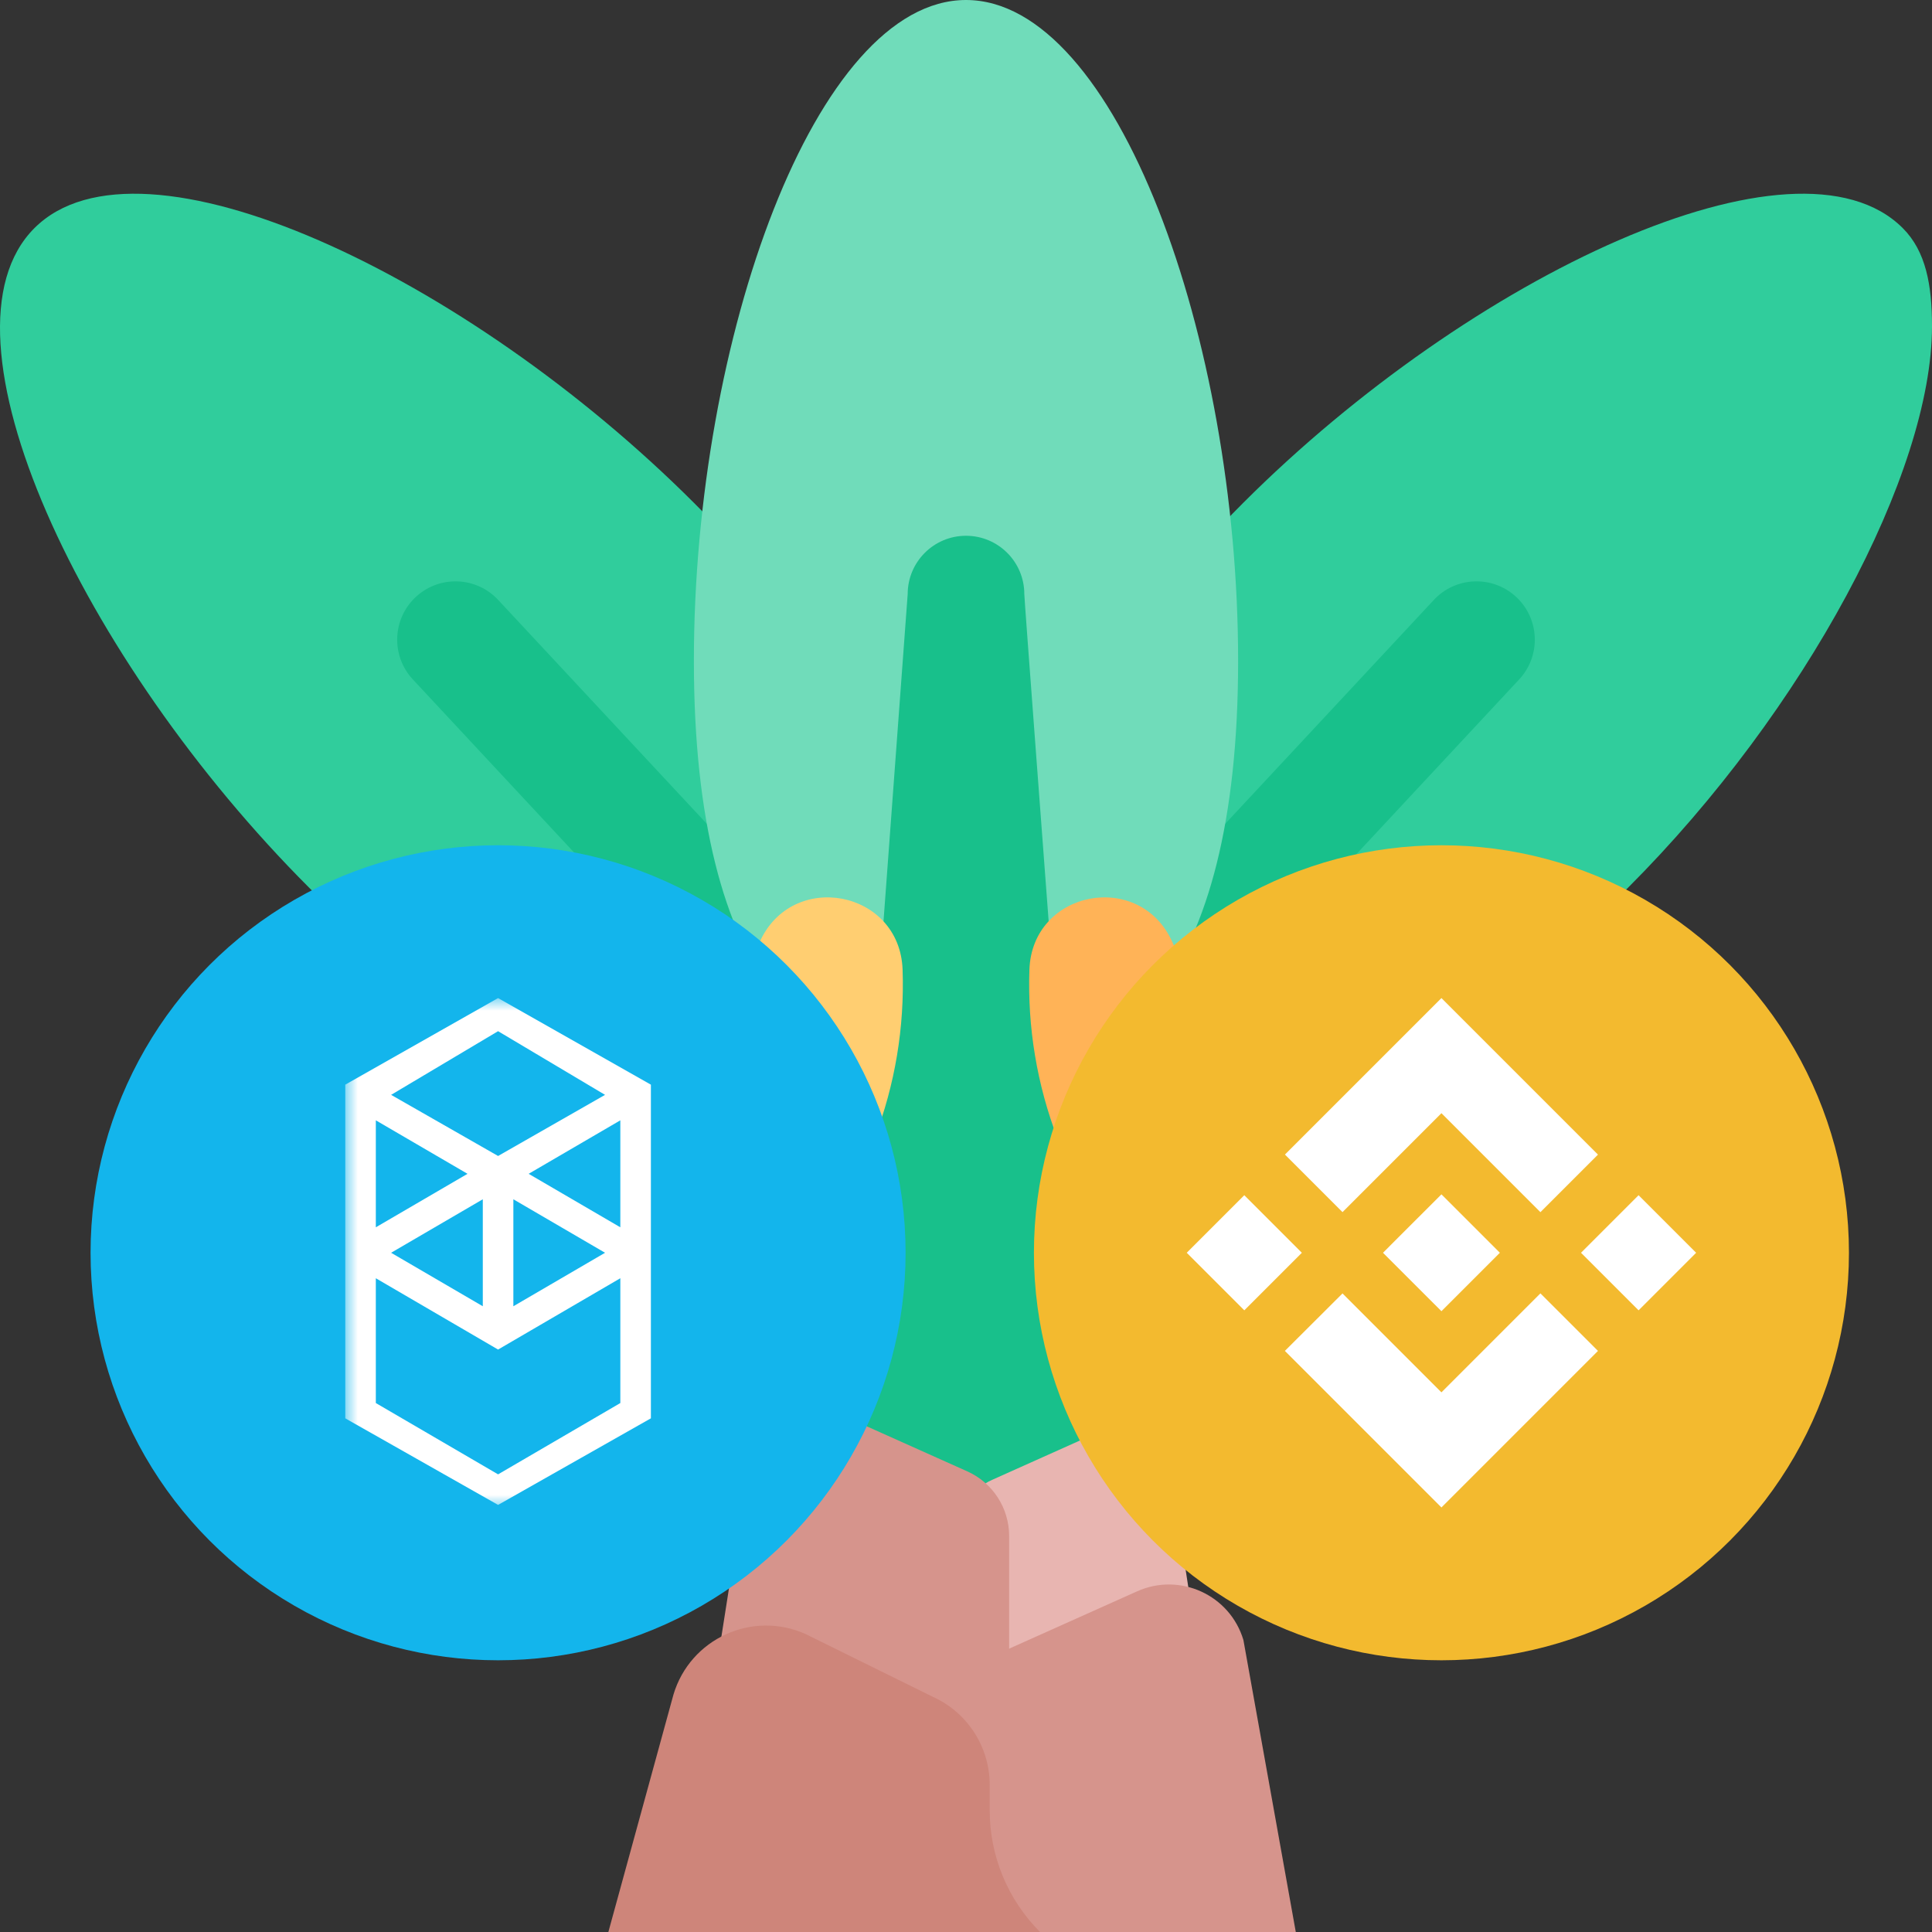 <?xml version="1.0" encoding="UTF-8" standalone="no"?>
<svg
   xmlns:dc="http://purl.org/dc/elements/1.1/"
   xmlns:cc="http://creativecommons.org/ns#"
   xmlns:rdf="http://www.w3.org/1999/02/22-rdf-syntax-ns#"
   xmlns:svg="http://www.w3.org/2000/svg"
   xmlns="http://www.w3.org/2000/svg"
   xmlns:xlink="http://www.w3.org/1999/xlink"
   xmlns:sodipodi="http://sodipodi.sourceforge.net/DTD/sodipodi-0.dtd"
   xmlns:inkscape="http://www.inkscape.org/namespaces/inkscape"
   width="512"
   height="512"
   viewBox="0 0 497 497"
   id="Capa_1"
   overflow="hidden"
   version="1.1"
   sodipodi:docname="ftm-bnb.svg"
   inkscape:version="1.0.2 (e86c870879, 2021-01-15)">
  <rect x="0" y="0" width="497" height="497" fill="#333333" stroke="none"/>
  <defs
     id="defs982">
    <clipPath
       id="clip0">
      <rect
         x="87"
         y="109"
         width="502"
         height="502"
         id="rect1632" />
    </clipPath>
    <clipPath
       id="clip1">
      <rect
         x="154"
         y="180"
         width="331"
         height="331"
         id="rect1635" />
    </clipPath>
    <clipPath
       id="clip2">
      <rect
         x="154"
         y="180"
         width="331"
         height="331"
         id="rect1638" />
    </clipPath>
    <clipPath
       id="clip3">
      <rect
         x="154"
         y="180"
         width="331"
         height="331"
         id="rect1641" />
    </clipPath>
    <clipPath
       id="SVGID_2_">
      <use
         xlink:href="#SVGID_1_"
         style="overflow:visible"
         id="use879"
         x="0"
         y="0"
         width="100%"
         height="100%" />
    </clipPath>
    <linearGradient
       id="SVGID_3_"
       gradientUnits="userSpaceOnUse"
       x1="20.644"
       y1="1011.506"
       x2="24.333"
       y2="998.839"
       gradientTransform="matrix(1,0,0,-1,-12,1012)">
      <stop
         offset="0"
         style="stop-color:#03B8FF"
         id="stop882" />
      <stop
         offset="1"
         style="stop-color:#FA52A0"
         id="stop884" />
    </linearGradient>
    <linearGradient
       id="SVGID_4_"
       gradientUnits="userSpaceOnUse"
       x1="23.682"
       y1="1012.39"
       x2="27.371"
       y2="999.724"
       gradientTransform="matrix(1,0,0,-1,-12,1012)">
      <stop
         offset="0"
         style="stop-color:#03B8FF"
         id="stop889" />
      <stop
         offset="1"
         style="stop-color:#FA52A0"
         id="stop891" />
    </linearGradient>
    <linearGradient
       id="SVGID_5_"
       gradientUnits="userSpaceOnUse"
       x1="17.616"
       y1="1010.624"
       x2="21.305"
       y2="997.958"
       gradientTransform="matrix(1,0,0,-1,-12,1012)">
      <stop
         offset="0"
         style="stop-color:#03B8FF"
         id="stop896" />
      <stop
         offset="1"
         style="stop-color:#FA52A0"
         id="stop898" />
    </linearGradient>
    <rect
       id="rect928"
       width="24"
       height="24"
       x="0"
       y="0" />
    <clipPath
       id="SVGID_2_-0">
      <use
         xlink:href="#SVGID_1_"
         style="overflow:visible"
         id="use879-8"
         x="0"
         y="0"
         width="100%"
         height="100%" />
    </clipPath>
    <rect
       id="rect928-2"
       width="24"
       height="24"
       x="0"
       y="0" />
    <clipPath
       id="SVGID_2_-1">
      <use
         xlink:href="#SVGID_1_"
         style="overflow:visible"
         id="use879-7"
         x="0"
         y="0"
         width="100%"
         height="100%" />
    </clipPath>
    <rect
       id="rect928-8"
       width="24"
       height="24"
       x="0"
       y="0" />
    <rect
       id="SVGID_1_"
       width="24"
       height="24" />
    <linearGradient
       id="paint0_linear"
       x1="45"
       y1="0"
       x2="45"
       y2="90"
       gradientUnits="userSpaceOnUse">
      <stop
         stop-color="#54DADE"
         id="stop1627" />
      <stop
         offset="0.762"
         stop-color="#24C7D6"
         id="stop1629" />
    </linearGradient>
    <linearGradient
       id="paint1_linear"
       x1="38.762"
       y1="24.07"
       x2="38.762"
       y2="51.895"
       gradientUnits="userSpaceOnUse">
      <stop
         stop-color="#9F4A08"
         id="stop1632" />
      <stop
         offset="0.37"
         stop-color="#7D3900"
         id="stop1634" />
      <stop
         offset="1"
         stop-color="#8D4104"
         id="stop1636" />
    </linearGradient>
    <style
       id="style911">.cls-1{fill:url(#Unbenannter_Verlauf_34);}</style>
    <linearGradient
       id="Unbenannter_Verlauf_34"
       x1="54.91"
       y1="6.11"
       x2="54.91"
       y2="107.66"
       gradientUnits="userSpaceOnUse">
      <stop
         offset="0.3"
         stop-color="#efe149"
         id="stop913" />
      <stop
         offset="0.38"
         stop-color="#efdc47"
         id="stop915" />
      <stop
         offset="0.48"
         stop-color="#f0cd42"
         id="stop917" />
      <stop
         offset="0.59"
         stop-color="#f2b43a"
         id="stop919" />
      <stop
         offset="0.7"
         stop-color="#f5922f"
         id="stop921" />
      <stop
         offset="0.82"
         stop-color="#f86621"
         id="stop923" />
      <stop
         offset="0.94"
         stop-color="#fc310f"
         id="stop925" />
      <stop
         offset="1"
         stop-color="#fe1406"
         id="stop927" />
    </linearGradient>
    <rect
       id="SVGID_1_-7"
       width="800"
       height="800" />
    <style
       id="style1594">.cls-1{fill:#02a6c2;}.cls-2{fill:#5fcade;}.cls-3{fill:#abebf4;}</style>
    <style
       id="style1627">.cls-1{fill:#fff;fill-rule:evenodd;}.cls-2{fill:#13b5ec;}.cls-3{mask:url(#mask);}</style>
    <mask
       id="mask"
       x="10"
       y="6"
       width="93.1"
       height="20"
       maskUnits="userSpaceOnUse">
      <g
         id="a">
        <path
           class="cls-1"
           d="M10,6h93.1V26H10Z"
           id="path1629" />
      </g>
    </mask>
  </defs>
  <sodipodi:namedview
     pagecolor="#ffffff"
     bordercolor="#666666"
     borderopacity="1"
     objecttolerance="10"
     gridtolerance="10"
     guidetolerance="10"
     inkscape:pageopacity="0"
     inkscape:pageshadow="2"
     inkscape:window-width="1920"
     inkscape:window-height="1001"
     id="namedview980"
     showgrid="false"
     inkscape:zoom="0.5731432"
     inkscape:cx="338.13222"
     inkscape:cy="458.65799"
     inkscape:window-x="2391"
     inkscape:window-y="170"
     inkscape:window-maximized="1"
     inkscape:current-layer="Capa_1"
     inkscape:document-rotation="0" />
  <g
     id="g977">
    <g
       id="g965">
      <path
         d="M130.036 232.669C113.048 240.59 95.322 244.983 77.68 246.151 59.392 247.361 55.293 272.261 72.287 279.126 96.704 288.989 124.99 289.086 150.744 277.077Z"
         fill="#FFB357"
         id="path935" />
      <path
         d="M419.32 246.151C401.678 244.983 383.951 240.59 366.964 232.669L346.256 277.077C372.01 289.086 400.295 288.989 424.713 279.126 441.707 272.262 437.609 247.362 419.32 246.151Z"
         fill="#FFCE71"
         id="path937" />
      <path
         d="M178.556 129.396C237.135 187.975 234.177 229.339 206.84 256.675 179.503 284.011 138.139 286.969 79.561 228.391 20.983 169.813-18.486 86.022 8.851 58.685 36.188 31.348 119.978 70.817 178.556 129.396Z"
         fill="#30CD9C"
         id="path939" />
      <path
         d="M319.777 129.396C261.198 187.975 264.156 229.339 291.493 256.675 318.83 284.011 360.194 286.969 418.772 228.391 464.517 182.645 497 121.526 497 83.921 497 73.416 495.471 64.674 489.482 58.685 462.146 31.348 378.355 70.817 319.777 129.396Z"
         fill="#30CD9C"
         id="path941" />
      <g
         fill="#18C08B"
         id="g947">
        <path
           d="M389.92 153.458C383.794 147.882 374.306 148.328 368.731 154.456L291.727 237.095 312.964 258.332 390.919 174.648C396.494 168.521 396.047 159.034 389.92 153.458Z"
           id="path943" />
        <path
           d="M107.08 153.458C100.953 159.034 100.506 168.52 106.082 174.647L184.037 258.331 205.274 237.094 128.27 154.455C122.694 148.328 113.206 147.882 107.08 153.458Z"
           id="path945" />
      </g>
      <path
         d="M318.5 170C318.5 252.843 287.16 280 248.5 280 209.84 280 178.5 252.843 178.5 170 178.5 87.157 209.84 0 248.5 0 287.16 0 318.5 87.157 318.5 170Z"
         fill="#70DCBA"
         id="path949" />
      <path
         d="M263.5 152.826C263.5 144.542 256.784 137.826 248.5 137.826 240.216 137.826 233.5 144.542 233.5 152.826L213.5 423.383 283.5 423.383C283.5 417.185 263.5 155.274 263.5 152.826Z"
         fill="#18C08B"
         id="path951" />
      <g
         id="g963">
        <g
           id="g957">
          <path
             d="M255.183 380.704 280.763 369.244C288.98 365.563 298.56 369.953 301.137 378.58L311.177 444.156 246.372 444.156 246.372 394.305C246.373 388.432 249.823 383.106 255.183 380.704Z"
             fill="#E8B5B1"
             id="path953" />
          <path
             d="M248.827 378.5 217.555 364.49C207.203 359.853 194.206 365.608 192.272 378.382L180.373 454.157 259.598 454.157 259.598 395.129C259.598 387.947 255.38 381.436 248.827 378.5Z"
             fill="#D6948C"
             id="path955" />
        </g>
        <path
           d="M258.196 424.739 292.523 409.36C303.55 404.42 316.406 410.311 319.863 421.888L333.336 497 246.372 497 246.372 442.991C246.373 435.109 251.002 427.962 258.196 424.739Z"
           fill="#D6948C"
           id="path959" />
        <path
           d="M254.598 465.733 254.598 459.156C254.598 449.358 248.843 440.474 239.901 436.468L207.231 420.351C193.524 414.21 177.544 421.533 173.245 435.925L156.498 497 267.549 497C259.256 488.708 254.598 477.46 254.598 465.733Z"
           fill="#CE857A"
           id="path961" />
      </g>
    </g>
    <g
       fill="#FCE3A0"
       id="g971">
      <path
         d="M196.422 260.398C202.146 242.881 179.932 229.564 167.179 242.866 154.712 255.87 139.672 266.827 122.363 274.898 105.054 282.969 86.993 287.447 69.017 288.639 50.629 289.858 46.552 315.435 63.65 322.31 88.504 332.303 117.272 332.378 143.47 320.161 169.667 307.946 188.101 285.861 196.422 260.398Z"
         id="path967" />
      <path
         d="M300.578 260.398C294.854 242.881 317.068 229.564 329.821 242.866 342.288 255.87 357.328 266.827 374.637 274.898 391.946 282.969 410.007 287.447 427.983 288.639 446.371 289.858 450.448 315.435 433.35 322.31 408.496 332.303 379.728 332.378 353.53 320.161 327.333 307.946 308.899 285.861 300.578 260.398Z"
         id="path969" />
    </g>
    <path
       d="M232.189 249.448C231.478 228.911 203.654 223.655 195.366 242.458 187.368 260.604 175.937 277.603 161.071 292.469 150.297 303.243 138.402 312.213 125.762 319.38 117.131 324.274 112.49 334.041 114.374 343.783 116.757 356.109 128.597 364.161 140.964 362.003 162.56 358.235 183.249 348.011 199.932 331.329 222.462 308.799 233.211 278.959 232.189 249.448Z"
       fill="#FFCE71"
       id="path973" />
    <path
       d="M264.811 249.448C265.522 228.911 293.346 223.655 301.634 242.458 309.632 260.604 321.063 277.603 335.929 292.469 346.703 303.243 358.598 312.213 371.238 319.38 379.869 324.274 384.51 334.041 382.626 343.783 380.243 356.109 368.403 364.161 356.036 362.003 334.44 358.235 313.751 348.011 297.068 331.329 274.538 308.799 263.789 278.959 264.811 249.448Z"
       fill="#FFB357"
       id="path975" />
  </g>
  <g
     fill="none"
     id="g1744"
     transform="matrix(6.552,0,0,6.552,265.973,217.438)">
    <circle
       cx="16"
       cy="16"
       r="16"
       fill="#f3ba2f"
       id="circle1740" />
    <path
       fill="#ffffff"
       d="M 12.116,14.404 16,10.52 l 3.886,3.886 2.26,-2.26 L 16,6 9.856,12.144 Z M 6,16 8.26,13.74 10.52,16 8.26,18.26 Z m 6.116,1.596 3.884,3.884 3.886,-3.886 2.26,2.259 L 16,26 9.856,19.856 9.853,19.853 Z M 21.48,16 23.74,13.74 26,16 23.74,18.26 Z m -3.188,-0.002 h 0.002 V 16 L 16,18.294 13.709,16.004 13.705,16 13.709,15.997 14.11,15.595 14.305,15.4 16,13.706 l 2.293,2.293 z"
       id="path1742" />
  </g>
  <style
     type="text/css"
     id="style2209">
	.st0{clip-path:url(#SVGID_2_);}
	.st1{fill:url(#SVGID_3_);}
	.st2{fill:url(#SVGID_4_);}
	.st3{fill:url(#SVGID_5_);}
	.st4{fill:#0E0F23;}
	.st5{fill-rule:evenodd;clip-rule:evenodd;fill:#FFFFFF;}
	.st6{fill:#FFFFFF;}
</style>
  <style
     type="text/css"
     id="style1550">
	.st0{fill:#FFFFFF;}
	.st1{fill:#FF002F;}
	.st2{fill:#0AA604;}
	.st3{fill:#AF051E;}
	.st4{fill:#FF3B00;}
	.st5{fill:#106315;}
</style>
  <style
     type="text/css"
     id="style912">
	.st0{clip-path:url(#SVGID_2_);}
	.st1{fill:url(#SVGID_3_);}
	.st2{fill:#FFFFFF;}
</style>
  <g
     id="g930"
     transform="matrix(10.003,0,0,10.003,-206.314,212.864)">
    <defs
       id="defs915">
      <rect
         id="rect941"
         width="800"
         height="800"
         x="0"
         y="0" />
    </defs>
    <clipPath
       id="SVGID_2_-7">
      <use
         xlink:href="#SVGID_1_-7"
         style="overflow:visible"
         id="use917"
         x="0"
         y="0"
         width="100%"
         height="100%" />
    </clipPath>
    <g
       id="b"
       class="st0"
       clip-path="url(#SVGID_2_)">
      <linearGradient
         id="SVGID_3_-9"
         gradientUnits="userSpaceOnUse"
         x1="-597.355"
         y1="900.686"
         x2="-598.099"
         y2="900.06"
         gradientTransform="matrix(776,0,0,-776,464237,699089)">
        <stop
           offset="0"
           style="stop-color:#B6509E"
           id="stop920" />
        <stop
           offset="1"
           style="stop-color:#2EBAC6"
           id="stop922" />
      </linearGradient>
      <circle
         class="st1"
         cx="400"
         cy="400"
         r="388"
         id="circle925"
         style="fill:url(#SVGID_3_-9)" />
      <path
         class="st2"
         d="M 569.8,554.6 438.6,237.4 C 431.2,221 420.2,213 405.7,213 h -11.6 c -14.5,0 -25.5,8 -32.9,24.4 l -57.1,138.2 h -43.2 c -12.9,0.1 -23.4,10.5 -23.5,23.5 v 0.3 c 0.1,12.9 10.6,23.4 23.5,23.5 h 23.2 l -54.5,131.7 c -1,2.9 -1.6,5.9 -1.6,9 0,7.4 2.3,13.2 6.4,17.7 4.1,4.5 10,6.7 17.4,6.7 4.9,-0.1 9.6,-1.6 13.5,-4.5 4.2,-2.9 7.1,-7.1 9.4,-11.9 l 60,-148.8 h 41.6 c 12.9,-0.1 23.4,-10.5 23.5,-23.5 v -0.6 c -0.1,-12.9 -10.6,-23.4 -23.5,-23.5 h -22.2 l 45.8,-114.1 124.8,310.4 c 2.3,4.8 5.2,9 9.4,11.9 3.9,2.9 8.7,4.4 13.5,4.5 7.4,0 13.2,-2.2 17.4,-6.7 4.2,-4.5 6.4,-10.3 6.4,-17.7 0.1,-3 -0.4,-6.1 -1.6,-8.9 z"
         id="path927" />
    </g>
  </g>
  <g
     id="Layer_1-2-1"
     data-name="Layer 1"
     transform="matrix(6.552,0,0,6.552,23.297,217.438)">
    <circle
       class="cls-2"
       cx="16"
       cy="16"
       r="16"
       id="circle1637" />
    <g
       class="cls-3"
       mask="url(#mask)"
       id="g1641">
      <path
         class="cls-1"
         d="m 17.2,12.9 3.6,-2.1 V 15 Z m 3.6,9 -4.8,2.8 -4.8,-2.8 V 17 L 16,19.8 20.8,17 Z m -9.6,-11.1 3.6,2.1 -3.6,2.1 z m 5.4,3.1 3.6,2.1 -3.6,2.1 z M 15.4,18.1 11.8,16 15.4,13.9 Z M 20.2,9.8 16,12.2 11.8,9.8 16,7.3 Z M 10,9.4 v 13.1 l 6,3.4 6,-3.4 V 9.4 L 16,6 Z"
         id="path1639" />
    </g>
  </g>
</svg>
